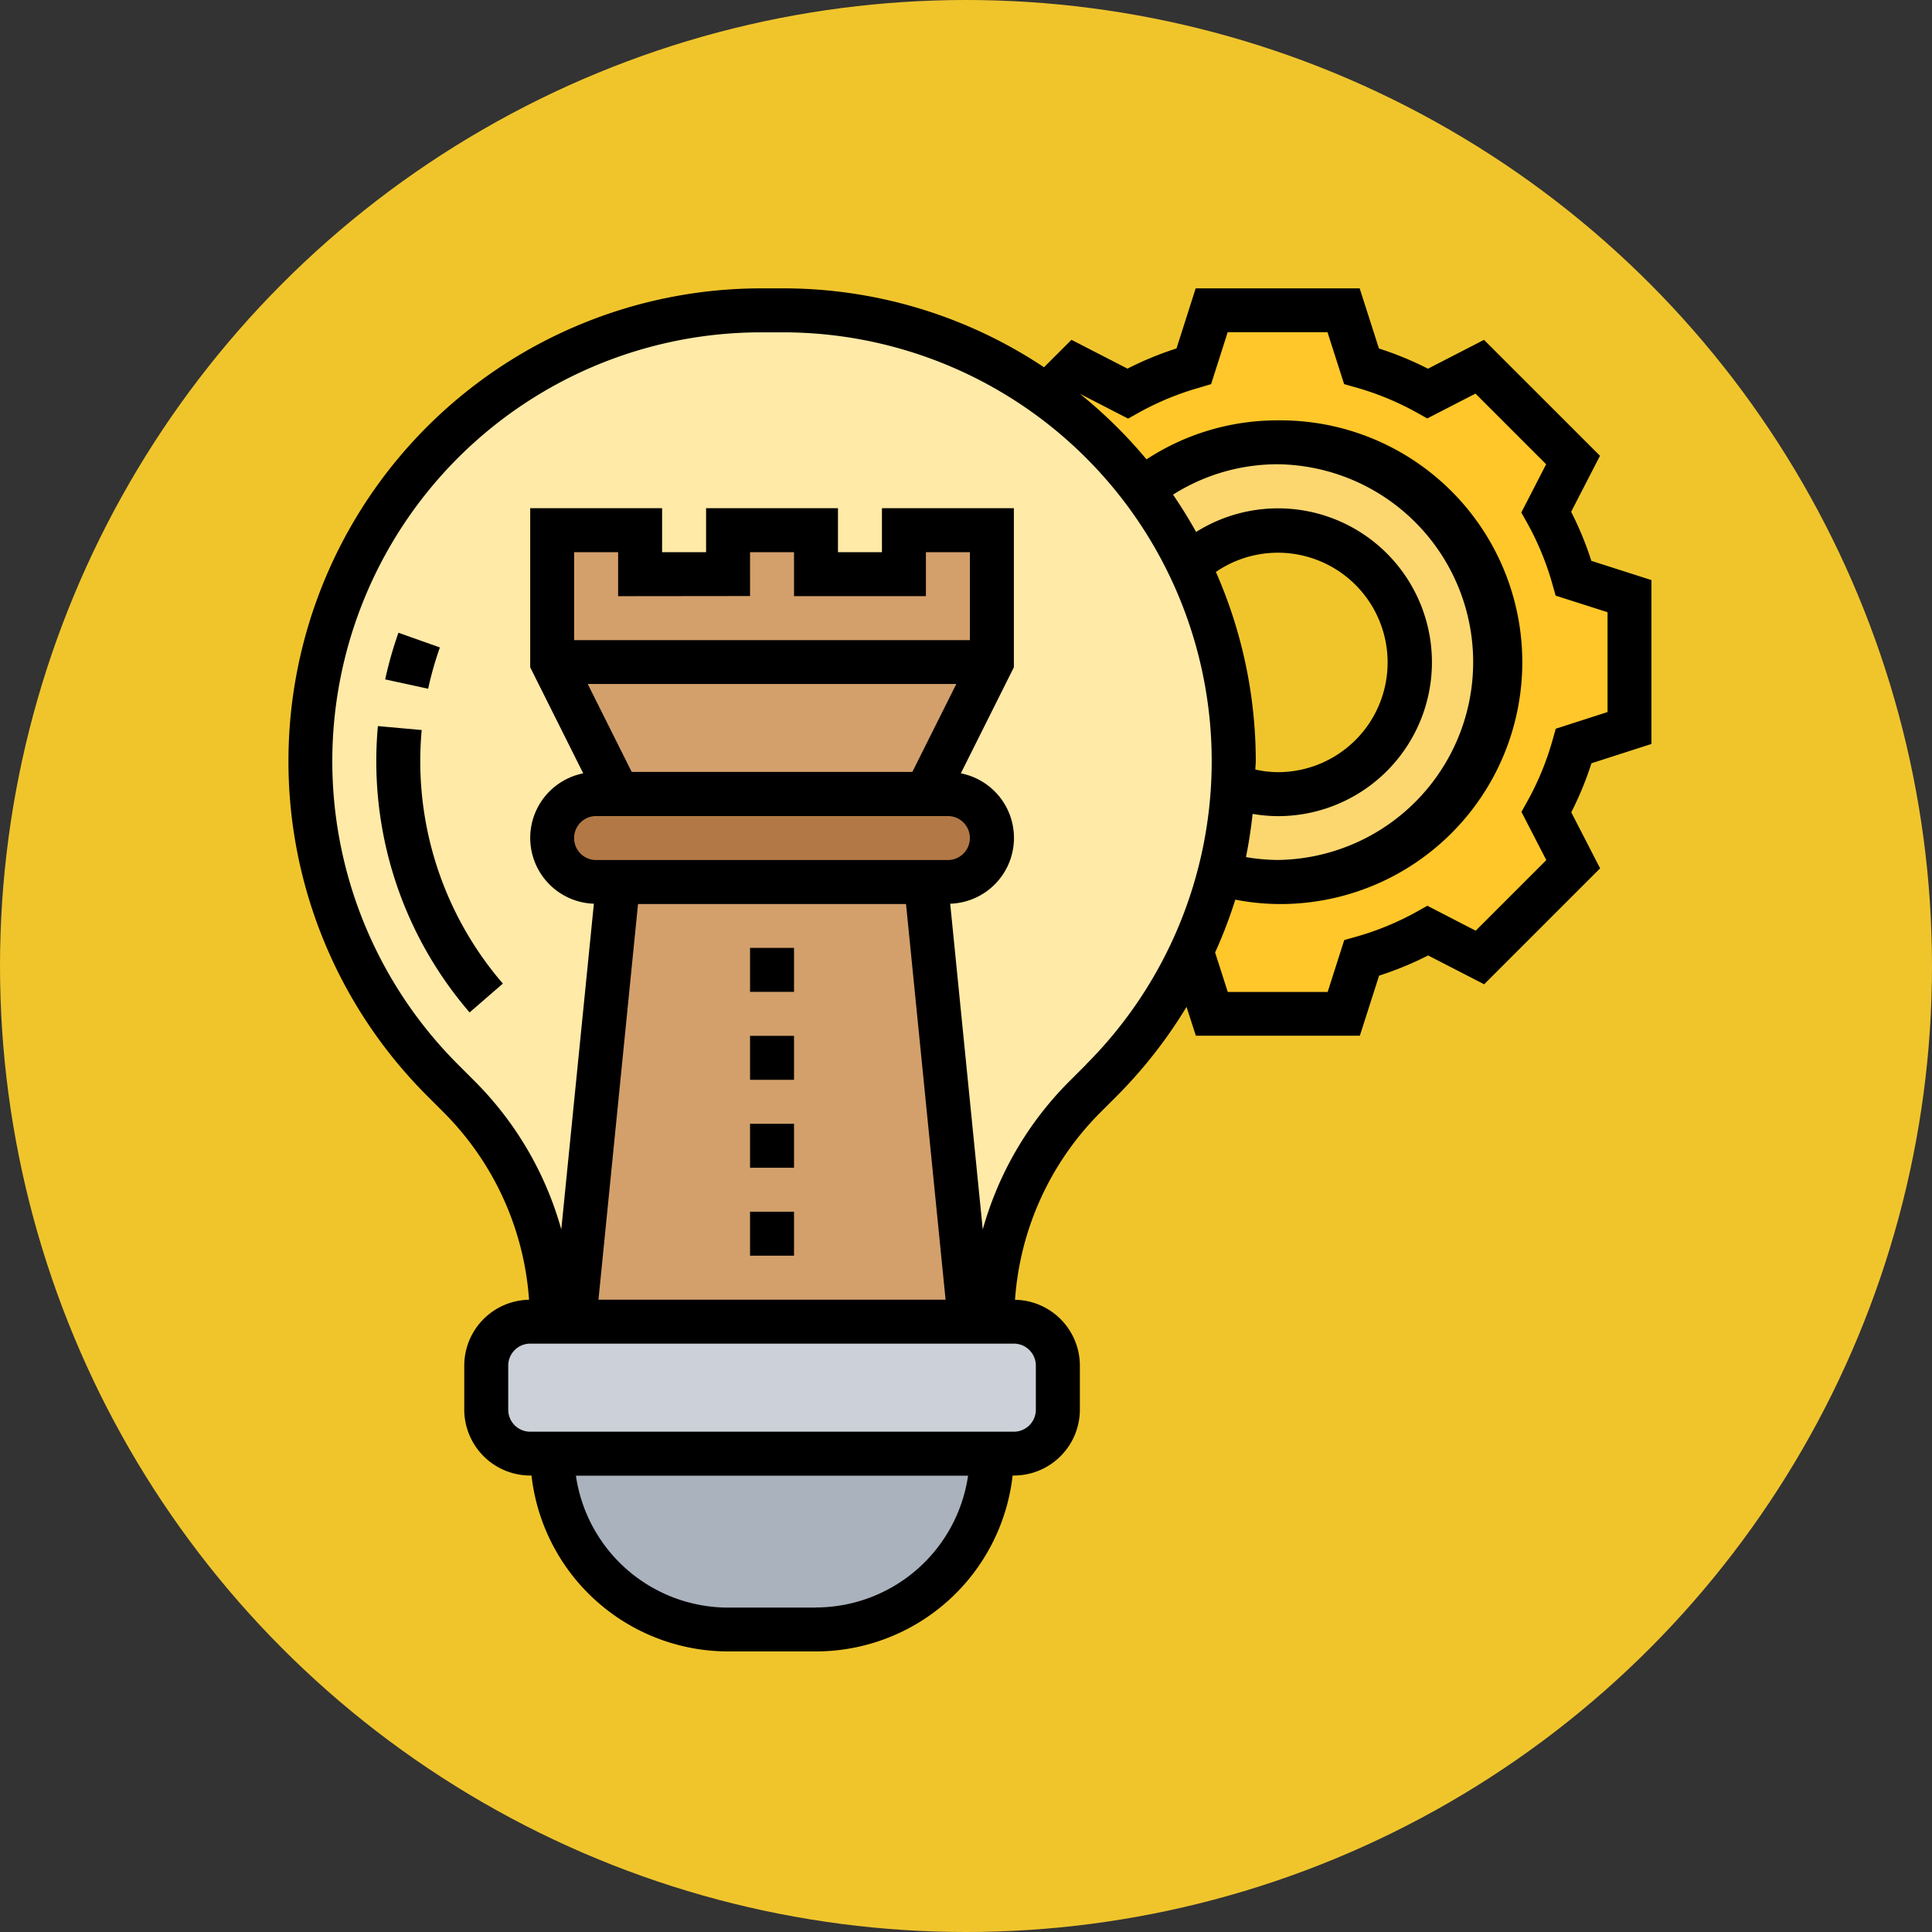 <svg xmlns="http://www.w3.org/2000/svg" width="67" height="67" viewBox="0 0 67 67">
  <rect x="0" y="0" width="67" height="67" fill="#333333" stroke="none"/>
  <g id="Grupo_1073501" data-name="Grupo 1073501" transform="translate(-767.5 -5074)">
    <circle id="Elipse_9671" data-name="Elipse 9671" cx="33.5" cy="33.5" r="33.5" transform="translate(767.5 5074)" fill="#f0c52c"/>
    <g id="estrategia-digital" transform="translate(776.5 5083)">
      <g id="Grupo_1073499" data-name="Grupo 1073499" transform="translate(1.762 1.762)">
        <g id="Grupo_1073490" data-name="Grupo 1073490" transform="translate(25.533 0)">
          <path id="Trazado_823911" data-name="Trazado 823911" d="M55.7,11.911v4.574l-1.937.618a11.077,11.077,0,0,1-.945,2.3l.93,1.8-3.24,3.233-1.8-.923a11.077,11.077,0,0,1-2.3.945L45.79,26.4H41.216L40.6,24.461c-.053-.015-.107-.038-.16-.053.122-.259.244-.526.351-.793a14.059,14.059,0,0,0,.686-2.074,7.708,7.708,0,0,0,2.028.282,7.624,7.624,0,0,0,0-15.248,7.547,7.547,0,0,0-4.7,1.632A15.23,15.23,0,0,0,35.49,4.958L36.5,3.952l1.8.93a11.077,11.077,0,0,1,2.3-.945L41.216,2H45.79l.618,1.937a11.077,11.077,0,0,1,2.3.945l1.8-.93,3.24,3.24-.93,1.8a11.077,11.077,0,0,1,.945,2.3Z" transform="translate(-35.49 -2)" fill="#ffc729"/>
        </g>
        <g id="Grupo_1073491" data-name="Grupo 1073491" transform="translate(28.85 4.574)">
          <path id="Trazado_823912" data-name="Trazado 823912" d="M44.536,8a7.624,7.624,0,1,1,0,15.248,7.708,7.708,0,0,1-2.028-.282,15.052,15.052,0,0,0,.473-3.042,4.574,4.574,0,1,0,1.555-8.874,4.538,4.538,0,0,0-3.08,1.2A15.638,15.638,0,0,0,39.84,9.632,7.547,7.547,0,0,1,44.536,8Z" transform="translate(-39.84 -8)" fill="#fcd770"/>
        </g>
        <g id="Grupo_1073492" data-name="Grupo 1073492" transform="translate(8.387 39.645)">
          <path id="Trazado_823913" data-name="Trazado 823913" d="M13,54H28.248a6.1,6.1,0,0,1-6.1,6.1H19.1A6.1,6.1,0,0,1,13,54Z" transform="translate(-13 -54)" fill="#aab2bd"/>
        </g>
        <g id="Grupo_1073493" data-name="Grupo 1073493" transform="translate(6.099 35.071)">
          <path id="Trazado_823914" data-name="Trazado 823914" d="M27.535,48H28.3a1.529,1.529,0,0,1,1.525,1.525V51.05A1.529,1.529,0,0,1,28.3,52.574H11.525A1.529,1.529,0,0,1,10,51.05V49.525A1.529,1.529,0,0,1,11.525,48H27.535Z" transform="translate(-10 -48)" fill="#ccd1d9"/>
        </g>
        <g id="Grupo_1073494" data-name="Grupo 1073494">
          <path id="Trazado_823915" data-name="Trazado 823915" d="M32.466,10.829A15.638,15.638,0,0,0,30.85,8.206a15.23,15.23,0,0,0-3.316-3.248A15.537,15.537,0,0,0,18.384,2h-.747A15.634,15.634,0,0,0,6.582,28.692l.572.572a11.052,11.052,0,0,1,3.233,7.807H25.635a11.052,11.052,0,0,1,3.233-7.807l.572-.572a15.842,15.842,0,0,0,3.042-4.285c.122-.259.244-.526.351-.793a14.058,14.058,0,0,0,.686-2.074,15.052,15.052,0,0,0,.473-3.042c.023-.282.03-.572.03-.862a15.635,15.635,0,0,0-1.555-6.808Z" transform="translate(-2 -2)" fill="#ffeaa7"/>
        </g>
        <g id="Grupo_1073495" data-name="Grupo 1073495" transform="translate(9.149 19.823)">
          <path id="Trazado_823916" data-name="Trazado 823916" d="M26.2,28H15.525L14,43.248H27.723Z" transform="translate(-14 -28)" fill="#d3a06c"/>
        </g>
        <g id="Grupo_1073496" data-name="Grupo 1073496" transform="translate(8.387 16.773)">
          <path id="Trazado_823917" data-name="Trazado 823917" d="M26.723,24a1.529,1.529,0,0,1,1.525,1.525,1.536,1.536,0,0,1-1.525,1.525h-12.2A1.529,1.529,0,0,1,13,25.525,1.536,1.536,0,0,1,14.525,24h12.2Z" transform="translate(-13 -24)" fill="#b27946"/>
        </g>
        <g id="Grupo_1073497" data-name="Grupo 1073497" transform="translate(8.387 12.199)">
          <path id="Trazado_823918" data-name="Trazado 823918" d="M28.248,18l-2.287,4.574H15.287L13,18Z" transform="translate(-13 -18)" fill="#d3a06c"/>
        </g>
        <g id="Grupo_1073498" data-name="Grupo 1073498" transform="translate(8.387 7.624)">
          <path id="Trazado_823919" data-name="Trazado 823919" d="M28.248,12v4.574H13V12h3.05v1.525H19.1V12h3.05v1.525H25.2V12Z" transform="translate(-13 -12)" fill="#d3a06c"/>
        </g>
      </g>
      <g id="Grupo_1073500" data-name="Grupo 1073500" transform="translate(1 1)">
        <path id="Trazado_823920" data-name="Trazado 823920" d="M22,39h1.525v1.525H22Z" transform="translate(-5.989 -10.028)"/>
        <path id="Trazado_823921" data-name="Trazado 823921" d="M22,43h1.525v1.525H22Z" transform="translate(-5.989 -10.979)"/>
        <path id="Trazado_823922" data-name="Trazado 823922" d="M22,35h1.525v1.525H22Z" transform="translate(-5.989 -9.078)"/>
        <path id="Trazado_823923" data-name="Trazado 823923" d="M22,31h1.525v1.525H22Z" transform="translate(-5.989 -8.128)"/>
        <path id="Trazado_823924" data-name="Trazado 823924" d="M48.27,16.8V11.117l-2.084-.668a11.387,11.387,0,0,0-.7-1.7l1-1.943L42.464,2.786l-1.943,1a11.387,11.387,0,0,0-1.7-.7L38.152,1H32.465L31.8,3.084a11.386,11.386,0,0,0-1.7.7l-1.943-1-.952.952A16.3,16.3,0,0,0,18.15,1H17.4A16.4,16.4,0,0,0,5.8,28.99l.573.573a10.2,10.2,0,0,1,2.974,6.511A2.287,2.287,0,0,0,7.1,38.358v1.525A2.29,2.29,0,0,0,9.387,42.17h.045a6.87,6.87,0,0,0,6.817,6.1H19.3a6.87,6.87,0,0,0,6.817-6.1h.045a2.29,2.29,0,0,0,2.287-2.287V38.358A2.288,2.288,0,0,0,26.2,36.075a10.191,10.191,0,0,1,2.975-6.511l.573-.573a16.449,16.449,0,0,0,2.4-3.073l.323,1h5.687l.668-2.084a11.386,11.386,0,0,0,1.7-.7l1.943,1,4.021-4.021-1-1.943a11.4,11.4,0,0,0,.7-1.7Zm-31.259-5.13V10.149h1.525v1.525H23.11V10.149h1.525V13.2H10.911v-3.05h1.525v1.525Zm7.153,3.05-1.525,3.05H12.907l-1.525-3.05ZM11.965,19.3H23.872a.762.762,0,0,1,0,1.525h-12.2a.762.762,0,1,1,0-1.525Zm1.161,3.05H22.42l1.372,13.723H11.754Zm6.172,24.4h-3.05a5.341,5.341,0,0,1-5.276-4.574h13.6A5.341,5.341,0,0,1,19.3,46.745Zm7.624-8.387v1.525a.763.763,0,0,1-.762.762H9.387a.763.763,0,0,1-.762-.762V38.358a.763.763,0,0,1,.762-.762H26.16A.763.763,0,0,1,26.922,38.358Zm1.744-10.446-.573.573a11.725,11.725,0,0,0-3.012,5.148L23.952,22.34a2.283,2.283,0,0,0,.369-4.522l1.839-3.677V8.624H21.585v1.525H20.06V8.624H15.486v1.525H13.961V8.624H9.387v5.517l1.839,3.678a2.283,2.283,0,0,0,.369,4.521L10.465,33.634a11.732,11.732,0,0,0-3.012-5.148l-.573-.573A14.872,14.872,0,0,1,17.4,2.525h.753A14.872,14.872,0,0,1,28.666,27.912Zm4.5-17.083a3.805,3.805,0,1,1,2.145,6.944,3.726,3.726,0,0,1-.776-.091c0-.1.014-.189.014-.285a16.281,16.281,0,0,0-1.383-6.567Zm1.275,8.391a5.228,5.228,0,0,0,.871.078,5.337,5.337,0,1,0-2.832-9.855q-.371-.666-.8-1.294A6.768,6.768,0,0,1,35.309,7.1a6.862,6.862,0,0,1,0,13.723,6.7,6.7,0,0,1-1.1-.1c.1-.493.175-.994.231-1.5Zm10.511-2.953-.111.394a9.815,9.815,0,0,1-.879,2.131l-.2.358.862,1.673-2.448,2.448L40.5,22.411l-.357.2a9.846,9.846,0,0,1-2.132.879l-.394.111-.575,1.8H33.578l-.439-1.369a16.148,16.148,0,0,0,.7-1.833,8.242,8.242,0,0,0,1.474.152,8.387,8.387,0,1,0,0-16.773,8.277,8.277,0,0,0-4.553,1.352,16.537,16.537,0,0,0-2.311-2.274l0,0,1.673.861.357-.2a9.846,9.846,0,0,1,2.132-.879L33,4.321l.575-1.8h3.462l.576,1.8.394.111a9.884,9.884,0,0,1,2.132.879l.357.2,1.673-.861L44.619,7.1l-.861,1.673.2.357a9.846,9.846,0,0,1,.879,2.132l.111.394,1.8.575v3.462Z" transform="translate(-1 -1)"/>
        <path id="Trazado_823925" data-name="Trazado 823925" d="M6.574,21.047,5.055,20.91c-.037.4-.055.811-.055,1.217A13.329,13.329,0,0,0,8.235,30.84l1.154-1a11.8,11.8,0,0,1-2.864-7.716c0-.36.016-.723.049-1.08Z" transform="translate(-1.95 -5.73)"/>
        <path id="Trazado_823926" data-name="Trazado 823926" d="M7.3,17.175l-1.437-.51a13.18,13.18,0,0,0-.46,1.618l1.49.324A11.692,11.692,0,0,1,7.3,17.175Z" transform="translate(-2.045 -4.722)"/>
      </g>
    </g>
  </g>
</svg>
